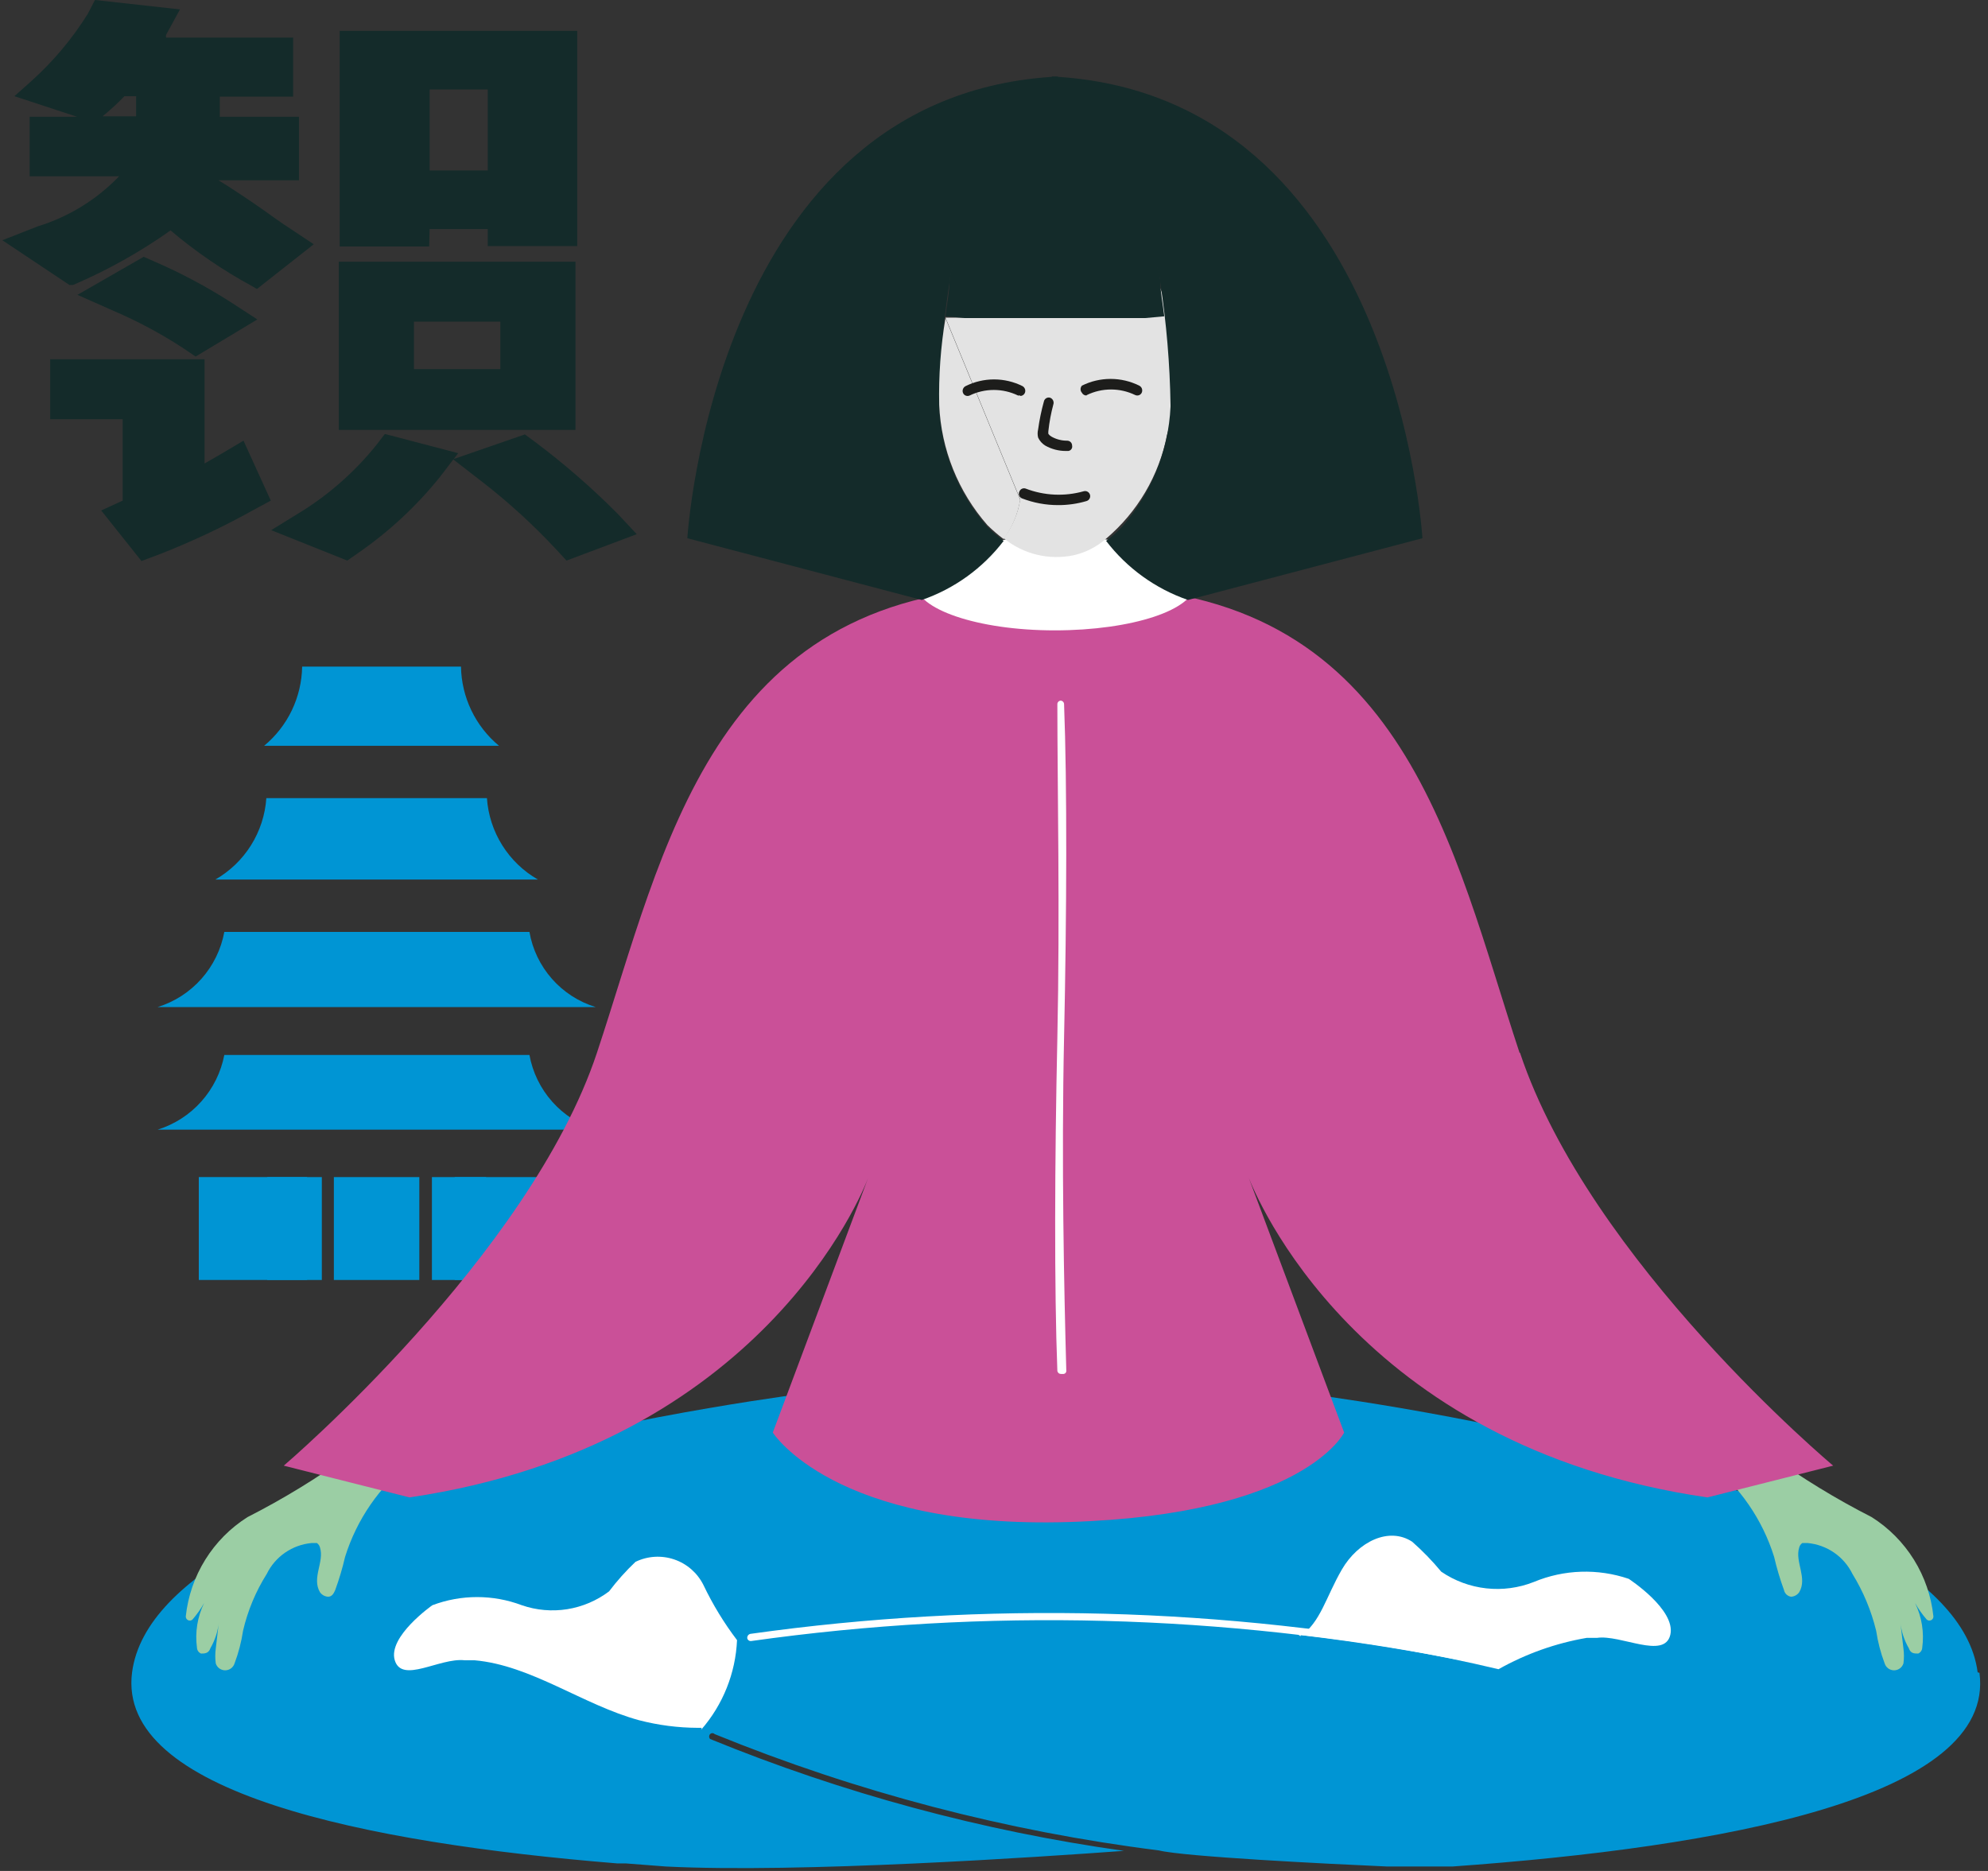 <svg width="85" height="80" viewBox="0 0 85 80" fill="none" xmlns="http://www.w3.org/2000/svg">
<rect x="0" y="0" width="85" height="80" fill="#333333" stroke="none"/>
<path d="M11.159 48.303H25.468C24.749 48.081 24.105 47.665 23.606 47.102C23.107 46.538 22.772 45.849 22.637 45.108H9.591C9.449 45.849 9.109 46.537 8.607 47.099C8.105 47.662 7.46 48.078 6.74 48.303H11.159Z" fill="#0095D4"/>
<path d="M11.159 43.061H25.468C24.746 42.839 24.099 42.422 23.599 41.854C23.099 41.287 22.766 40.592 22.637 39.847H9.591C9.454 40.592 9.116 41.285 8.613 41.852C8.111 42.418 7.463 42.837 6.74 43.061H11.159Z" fill="#0095D4"/>
<path d="M22.866 37.609H23C22.378 37.253 21.854 36.749 21.474 36.142C21.093 35.534 20.869 34.843 20.819 34.128H11.388C11.338 34.843 11.114 35.534 10.733 36.142C10.353 36.749 9.829 37.253 9.207 37.609H22.866Z" fill="#0095D4"/>
<path d="M21.336 31.89C20.837 31.476 20.433 30.959 20.153 30.375C19.872 29.79 19.721 29.152 19.71 28.504H12.919C12.908 29.152 12.757 29.79 12.477 30.375C12.196 30.959 11.792 31.476 11.293 31.89H21.298H21.336Z" fill="#0095D4"/>
<path d="M20.782 50.331H18.467V54.731H20.782V50.331Z" fill="#0095D4"/>
<path d="M23.727 50.331H19.441V54.731H23.727V50.331Z" fill="#0095D4"/>
<path d="M13.13 50.33H8.5V54.73H13.13V50.33Z" fill="#0095D4"/>
<path d="M13.76 50.331H11.426V54.731H13.76V50.331Z" fill="#0095D4"/>
<path d="M17.929 50.331H14.275V54.731H17.929V50.331Z" fill="#0095D4"/>
<path d="M84.558 71.508C83.449 62.938 55.557 59.552 55.557 59.552H34.648C34.648 59.552 6.776 62.938 5.647 71.508C4.978 76.654 15.614 78.797 26.384 79.677H26.748L28.469 79.81C34.208 80.097 44.366 79.409 48.058 79.141C41.984 78.287 36.04 76.68 30.363 74.358C30.336 74.33 30.321 74.292 30.321 74.253C30.321 74.214 30.336 74.176 30.363 74.148C30.376 74.135 30.39 74.125 30.407 74.118C30.423 74.111 30.441 74.108 30.459 74.108C30.477 74.108 30.494 74.111 30.511 74.118C30.527 74.125 30.542 74.135 30.555 74.148C36.642 76.629 43.028 78.302 49.551 79.122C50.622 79.39 56.724 79.696 59.307 79.81H59.632C60.091 79.81 61.029 79.81 62.1 79.81C73.578 78.988 85.343 76.884 84.635 71.527" fill="#0095D4"/>
<path d="M62.253 70.953C52.322 69.023 42.14 68.758 32.123 70.168C32.085 70.174 32.046 70.165 32.014 70.144C31.983 70.123 31.96 70.091 31.951 70.053C31.945 70.01 31.956 69.967 31.98 69.931C32.005 69.896 32.042 69.871 32.085 69.862C42.134 68.451 52.347 68.717 62.31 70.646C62.352 70.656 62.39 70.68 62.414 70.716C62.439 70.751 62.45 70.795 62.444 70.838C62.433 70.87 62.412 70.898 62.385 70.918C62.358 70.939 62.325 70.951 62.291 70.953" fill="white"/>
<path d="M29.983 73.957C30.912 72.891 31.451 71.542 31.513 70.13C30.956 69.397 30.476 68.609 30.079 67.778C29.823 67.261 29.375 66.867 28.83 66.681C28.285 66.495 27.689 66.531 27.171 66.783C26.761 67.172 26.383 67.594 26.042 68.045C25.517 68.442 24.901 68.704 24.251 68.808C23.601 68.911 22.935 68.853 22.312 68.638C21.079 68.173 19.719 68.173 18.486 68.638C18.486 68.638 16.573 69.977 16.879 70.991C17.185 72.005 18.792 70.876 19.863 70.991H20.284C22.714 71.202 24.933 72.904 27.324 73.555C28.142 73.767 28.984 73.877 29.83 73.88H30.002" fill="white"/>
<path d="M55.52 69.901C58.398 70.211 61.254 70.703 64.071 71.374C65.241 70.715 66.516 70.262 67.839 70.034H68.279C69.293 69.882 71.168 70.972 71.417 69.901C71.665 68.829 69.638 67.509 69.638 67.509C68.314 67.059 66.872 67.106 65.582 67.643C64.936 67.899 64.237 67.993 63.547 67.916C62.857 67.84 62.196 67.595 61.622 67.203C61.242 66.744 60.826 66.315 60.379 65.922C59.384 65.271 58.064 65.922 57.375 67.108C56.687 68.294 56.457 69.384 55.596 69.958" fill="white"/>
<path d="M14.964 62.191C13.576 63.197 12.111 64.092 10.583 64.87C9.851 65.332 9.234 65.955 8.777 66.69C8.319 67.426 8.035 68.255 7.943 69.117C7.942 69.15 7.951 69.183 7.969 69.212C7.986 69.241 8.012 69.264 8.043 69.278C8.073 69.292 8.107 69.297 8.141 69.293C8.174 69.287 8.205 69.273 8.23 69.25C8.419 69.032 8.586 68.795 8.728 68.543C8.439 69.136 8.333 69.802 8.422 70.456C8.424 70.509 8.442 70.561 8.472 70.605C8.503 70.648 8.545 70.683 8.594 70.704C8.747 70.704 8.919 70.704 8.996 70.475C9.196 70.129 9.32 69.744 9.359 69.346L9.225 70.494C9.197 70.703 9.197 70.916 9.225 71.125C9.252 71.211 9.305 71.286 9.377 71.339C9.45 71.392 9.537 71.421 9.627 71.421C9.717 71.421 9.804 71.392 9.876 71.339C9.948 71.286 10.002 71.211 10.029 71.125C10.199 70.674 10.321 70.206 10.392 69.729C10.592 68.868 10.934 68.047 11.406 67.299C11.585 66.933 11.855 66.62 12.19 66.389C12.525 66.158 12.914 66.017 13.319 65.979H13.549C13.615 66.024 13.663 66.092 13.682 66.171C13.874 66.783 13.319 67.471 13.682 68.084C13.722 68.139 13.774 68.185 13.833 68.218C13.893 68.251 13.959 68.27 14.027 68.275C14.199 68.275 14.275 68.122 14.333 67.988C14.502 67.525 14.643 67.052 14.754 66.572C15.251 64.978 16.218 63.572 17.528 62.536" fill="#9BCEA4"/>
<path d="M75.645 62.191C77.034 63.197 78.499 64.092 80.026 64.87C80.758 65.332 81.376 65.955 81.833 66.69C82.29 67.426 82.575 68.255 82.666 69.117C82.667 69.15 82.659 69.183 82.641 69.212C82.623 69.241 82.597 69.264 82.567 69.278C82.536 69.292 82.502 69.297 82.469 69.293C82.436 69.287 82.404 69.273 82.379 69.25C82.19 69.032 82.024 68.795 81.882 68.543C82.17 69.136 82.277 69.802 82.188 70.456C82.185 70.509 82.168 70.561 82.137 70.605C82.107 70.648 82.065 70.683 82.016 70.704C81.844 70.704 81.691 70.704 81.614 70.475C81.413 70.129 81.29 69.744 81.251 69.346L81.385 70.494C81.413 70.703 81.413 70.916 81.385 71.125C81.358 71.211 81.304 71.286 81.232 71.339C81.16 71.392 81.072 71.421 80.983 71.421C80.893 71.421 80.806 71.392 80.733 71.339C80.661 71.286 80.608 71.211 80.581 71.125C80.411 70.674 80.289 70.206 80.218 69.729C80.009 68.871 79.667 68.051 79.204 67.299C79.025 66.933 78.755 66.62 78.42 66.389C78.085 66.158 77.696 66.017 77.291 65.979H77.061C76.994 66.024 76.947 66.092 76.927 66.171C76.736 66.783 77.291 67.471 76.927 68.084C76.888 68.139 76.836 68.185 76.777 68.218C76.717 68.251 76.651 68.27 76.583 68.275C76.508 68.264 76.439 68.231 76.384 68.18C76.329 68.129 76.292 68.061 76.277 67.988C76.108 67.525 75.967 67.052 75.856 66.572C75.358 64.978 74.391 63.572 73.082 62.536" fill="#9BCEA4"/>
<path d="M64.97 45.013C62.1 36.347 60.111 25.5 47.255 25.099H43.429C30.421 25.405 28.412 36.309 25.524 45.013C22.635 53.717 12.133 62.67 12.133 62.67L17.508 64.028C32.564 61.809 36.887 50.981 37.117 50.369L33.042 61.254C33.042 61.254 35.644 65.386 45.706 65.08C55.768 64.774 57.471 61.254 57.471 61.254L53.396 50.369C53.645 50.981 57.949 61.847 73.004 64.028L78.38 62.67C78.38 62.67 67.973 53.966 64.989 45.013" fill="#CA5098"/>
<path d="M51.101 24.945C51.101 26.074 48.403 26.954 45.094 26.954C41.784 26.954 39.145 26.035 39.145 24.945C39.145 23.855 41.842 22.936 45.151 22.936C48.461 22.936 51.158 23.835 51.158 24.945" fill="white"/>
<path d="M49.972 13.487C49.755 12.267 49.068 11.182 48.059 10.464C47.296 10.062 46.422 9.921 45.572 10.062H45.227V13.582H40.426L43.621 21.349C43.527 21.954 43.284 22.526 42.913 23.013C43.327 23.351 43.812 23.592 44.332 23.718C44.852 23.844 45.393 23.851 45.916 23.74C46.427 23.622 46.9 23.378 47.294 23.032C48.635 21.895 49.552 20.338 49.895 18.613C50.373 16.931 50.373 15.149 49.895 13.467" fill="#E3E3E3"/>
<path d="M40.159 17.313C40.178 15.557 40.325 13.806 40.599 12.071C40.809 9.68 43.698 10.158 45.228 10.158V3.271C30.517 4.018 29.389 23.014 29.389 23.014L39.413 25.654C40.803 25.174 42.02 24.296 42.913 23.128C42.671 22.946 42.441 22.748 42.225 22.535C40.969 21.106 40.24 19.29 40.159 17.389" fill="#142B2A"/>
<path d="M41.248 13.601H45.227V10.081C43.697 10.081 40.808 9.68 40.598 11.994C40.598 12.473 40.483 13.008 40.426 13.525L41.248 13.601Z" fill="#142B2A"/>
<path d="M50.048 17.313C50.02 15.558 49.872 13.807 49.608 12.071C49.398 9.68 46.49 10.158 44.978 10.158V3.271C59.69 4.018 60.818 23.014 60.818 23.014L50.794 25.654C49.404 25.174 48.187 24.296 47.293 23.128C47.533 22.951 47.757 22.752 47.963 22.535C49.224 21.108 49.959 19.292 50.048 17.389" fill="#142B2A"/>
<path d="M48.958 13.601H44.978V10.081C46.49 10.081 49.398 9.68 49.608 11.994C49.608 12.473 49.723 13.008 49.78 13.525L48.958 13.601Z" fill="#142B2A"/>
<path d="M40.157 17.313C40.239 19.213 40.968 21.029 42.223 22.459C42.44 22.671 42.669 22.869 42.912 23.052C43.28 22.556 43.523 21.978 43.62 21.368L40.425 13.602C40.219 14.828 40.13 16.07 40.157 17.313Z" fill="#E3E3E3"/>
<path d="M46.451 16.91C46.411 16.911 46.373 16.9 46.339 16.88C46.305 16.86 46.278 16.83 46.26 16.795C46.222 16.753 46.201 16.699 46.201 16.642C46.201 16.586 46.222 16.531 46.26 16.489C46.64 16.3 47.059 16.202 47.484 16.202C47.909 16.202 48.328 16.3 48.708 16.489C48.76 16.514 48.8 16.557 48.821 16.61C48.842 16.663 48.843 16.723 48.823 16.776C48.813 16.803 48.797 16.828 48.776 16.849C48.756 16.869 48.732 16.886 48.705 16.896C48.678 16.907 48.649 16.912 48.62 16.911C48.591 16.91 48.562 16.903 48.536 16.891C48.214 16.735 47.861 16.654 47.503 16.654C47.145 16.654 46.792 16.735 46.47 16.891" fill="#1D1D1B"/>
<path d="M43.621 16.911H43.526C43.204 16.755 42.85 16.674 42.493 16.674C42.135 16.674 41.782 16.755 41.46 16.911C41.434 16.924 41.405 16.93 41.376 16.931C41.347 16.932 41.318 16.927 41.291 16.916C41.264 16.906 41.24 16.89 41.219 16.869C41.199 16.848 41.183 16.823 41.173 16.796C41.153 16.743 41.153 16.684 41.175 16.631C41.196 16.578 41.236 16.534 41.288 16.509C41.665 16.321 42.081 16.223 42.502 16.223C42.924 16.223 43.34 16.321 43.717 16.509C43.77 16.538 43.809 16.586 43.827 16.643C43.845 16.7 43.84 16.762 43.813 16.815C43.795 16.851 43.767 16.88 43.733 16.9C43.7 16.921 43.661 16.931 43.621 16.93" fill="#1D1D1B"/>
<path d="M45.572 19.283C45.264 19.284 44.961 19.205 44.693 19.054C44.558 18.972 44.452 18.852 44.386 18.709C44.358 18.596 44.358 18.478 44.386 18.365C44.442 17.958 44.525 17.555 44.635 17.16C44.642 17.131 44.654 17.105 44.671 17.082C44.689 17.059 44.711 17.039 44.736 17.025C44.761 17.01 44.789 17.001 44.818 16.998C44.846 16.995 44.875 16.998 44.903 17.007C44.958 17.028 45.002 17.07 45.027 17.123C45.052 17.177 45.056 17.238 45.037 17.294C44.938 17.664 44.867 18.041 44.826 18.422C44.819 18.467 44.819 18.512 44.826 18.556C44.863 18.603 44.908 18.642 44.96 18.671C45.165 18.786 45.396 18.845 45.63 18.843C45.686 18.843 45.739 18.865 45.779 18.905C45.818 18.944 45.84 18.998 45.84 19.054C45.847 19.083 45.846 19.114 45.838 19.144C45.83 19.173 45.815 19.2 45.794 19.223C45.774 19.245 45.748 19.262 45.719 19.273C45.691 19.283 45.66 19.287 45.63 19.283" fill="#1D1D1B"/>
<path d="M45.247 21.598C44.717 21.599 44.192 21.502 43.698 21.311C43.671 21.301 43.646 21.285 43.625 21.264C43.605 21.244 43.588 21.22 43.578 21.193C43.567 21.166 43.562 21.137 43.563 21.108C43.563 21.079 43.57 21.05 43.583 21.024C43.592 20.998 43.605 20.973 43.624 20.952C43.642 20.931 43.664 20.914 43.689 20.901C43.714 20.889 43.741 20.881 43.769 20.879C43.797 20.878 43.824 20.881 43.851 20.89C44.646 21.196 45.518 21.236 46.338 21.005C46.394 20.99 46.453 20.997 46.503 21.026C46.553 21.055 46.59 21.102 46.605 21.158C46.621 21.214 46.613 21.273 46.584 21.323C46.556 21.374 46.508 21.41 46.452 21.426C46.061 21.541 45.655 21.599 45.247 21.598Z" fill="#1D1D1B"/>
<path d="M45.362 58.749C45.324 58.749 45.288 58.736 45.26 58.711C45.232 58.686 45.213 58.652 45.209 58.615C45.075 55.152 45.094 49.662 45.209 44.363C45.323 39.064 45.209 33.554 45.209 30.111C45.208 30.074 45.222 30.037 45.247 30.009C45.271 29.981 45.305 29.963 45.343 29.958C45.383 29.958 45.422 29.974 45.451 30.003C45.48 30.032 45.496 30.07 45.496 30.111C45.63 33.554 45.61 39.045 45.496 44.363C45.381 49.681 45.496 55.152 45.591 58.596C45.594 58.617 45.593 58.638 45.586 58.658C45.58 58.678 45.569 58.696 45.554 58.711C45.539 58.726 45.52 58.737 45.5 58.744C45.48 58.75 45.459 58.752 45.438 58.749H45.362Z" fill="white"/>
<path d="M9.378 19.455L8.746 19.819V15.361H2.146V17.925H5.246V21.406L4.327 21.827L6.049 23.989L6.814 23.702C8.208 23.158 9.563 22.519 10.87 21.789L11.578 21.406L10.411 18.843L9.378 19.455Z" fill="#142B2A"/>
<path d="M6.622 11.191L6.144 10.98L3.312 12.607L4.862 13.295C5.895 13.737 6.887 14.269 7.827 14.883L8.363 15.246L11.003 13.659L9.855 12.913C8.825 12.254 7.743 11.678 6.622 11.191Z" fill="#142B2A"/>
<path d="M26.383 21.942C25.291 20.845 24.121 19.829 22.883 18.9L22.442 18.575L19.401 19.627L19.592 19.378L16.455 18.556L16.072 19.053C15.2 20.131 14.161 21.061 12.992 21.808L11.596 22.669L14.848 23.97L15.288 23.663C16.622 22.745 17.814 21.637 18.827 20.373L19.382 19.646L20.568 20.564C21.71 21.445 22.778 22.418 23.762 23.472L24.222 23.97L27.225 22.841L26.383 21.942Z" fill="#142B2A"/>
<path d="M24.606 11.19H14.486V18.383H24.606V11.19ZM21.392 15.782H17.7V13.754H21.392V15.782Z" fill="#142B2A"/>
<path d="M0.1 10.273L2.969 12.186H3.122C4.591 11.558 5.989 10.776 7.292 9.852C8.373 10.768 9.547 11.57 10.793 12.243L10.985 12.358L13.414 10.445L12.438 9.795C12.018 9.527 11.635 9.24 11.252 8.972C10.87 8.704 10.009 8.111 9.339 7.709H12.783V4.993H9.397C9.397 4.725 9.397 4.419 9.397 4.132H12.534V1.607H7.101C7.093 1.569 7.093 1.53 7.101 1.492L7.694 0.402L4.059 0L3.753 0.593C3.084 1.666 2.266 2.638 1.324 3.482L0.616 4.113L3.294 4.993H1.267V7.537H5.093C4.133 8.536 2.935 9.274 1.611 9.68L0.1 10.273ZM4.385 4.974C4.713 4.705 5.026 4.418 5.322 4.113H5.819C5.819 4.4 5.819 4.725 5.819 4.974H4.385Z" fill="#142B2A"/>
<path d="M18.369 9.795H20.855V10.522H24.681V1.32H14.523V10.541H18.349L18.369 9.795ZM18.369 3.826H20.855V7.289H18.369V3.826Z" fill="#142B2A"/>
</svg>
